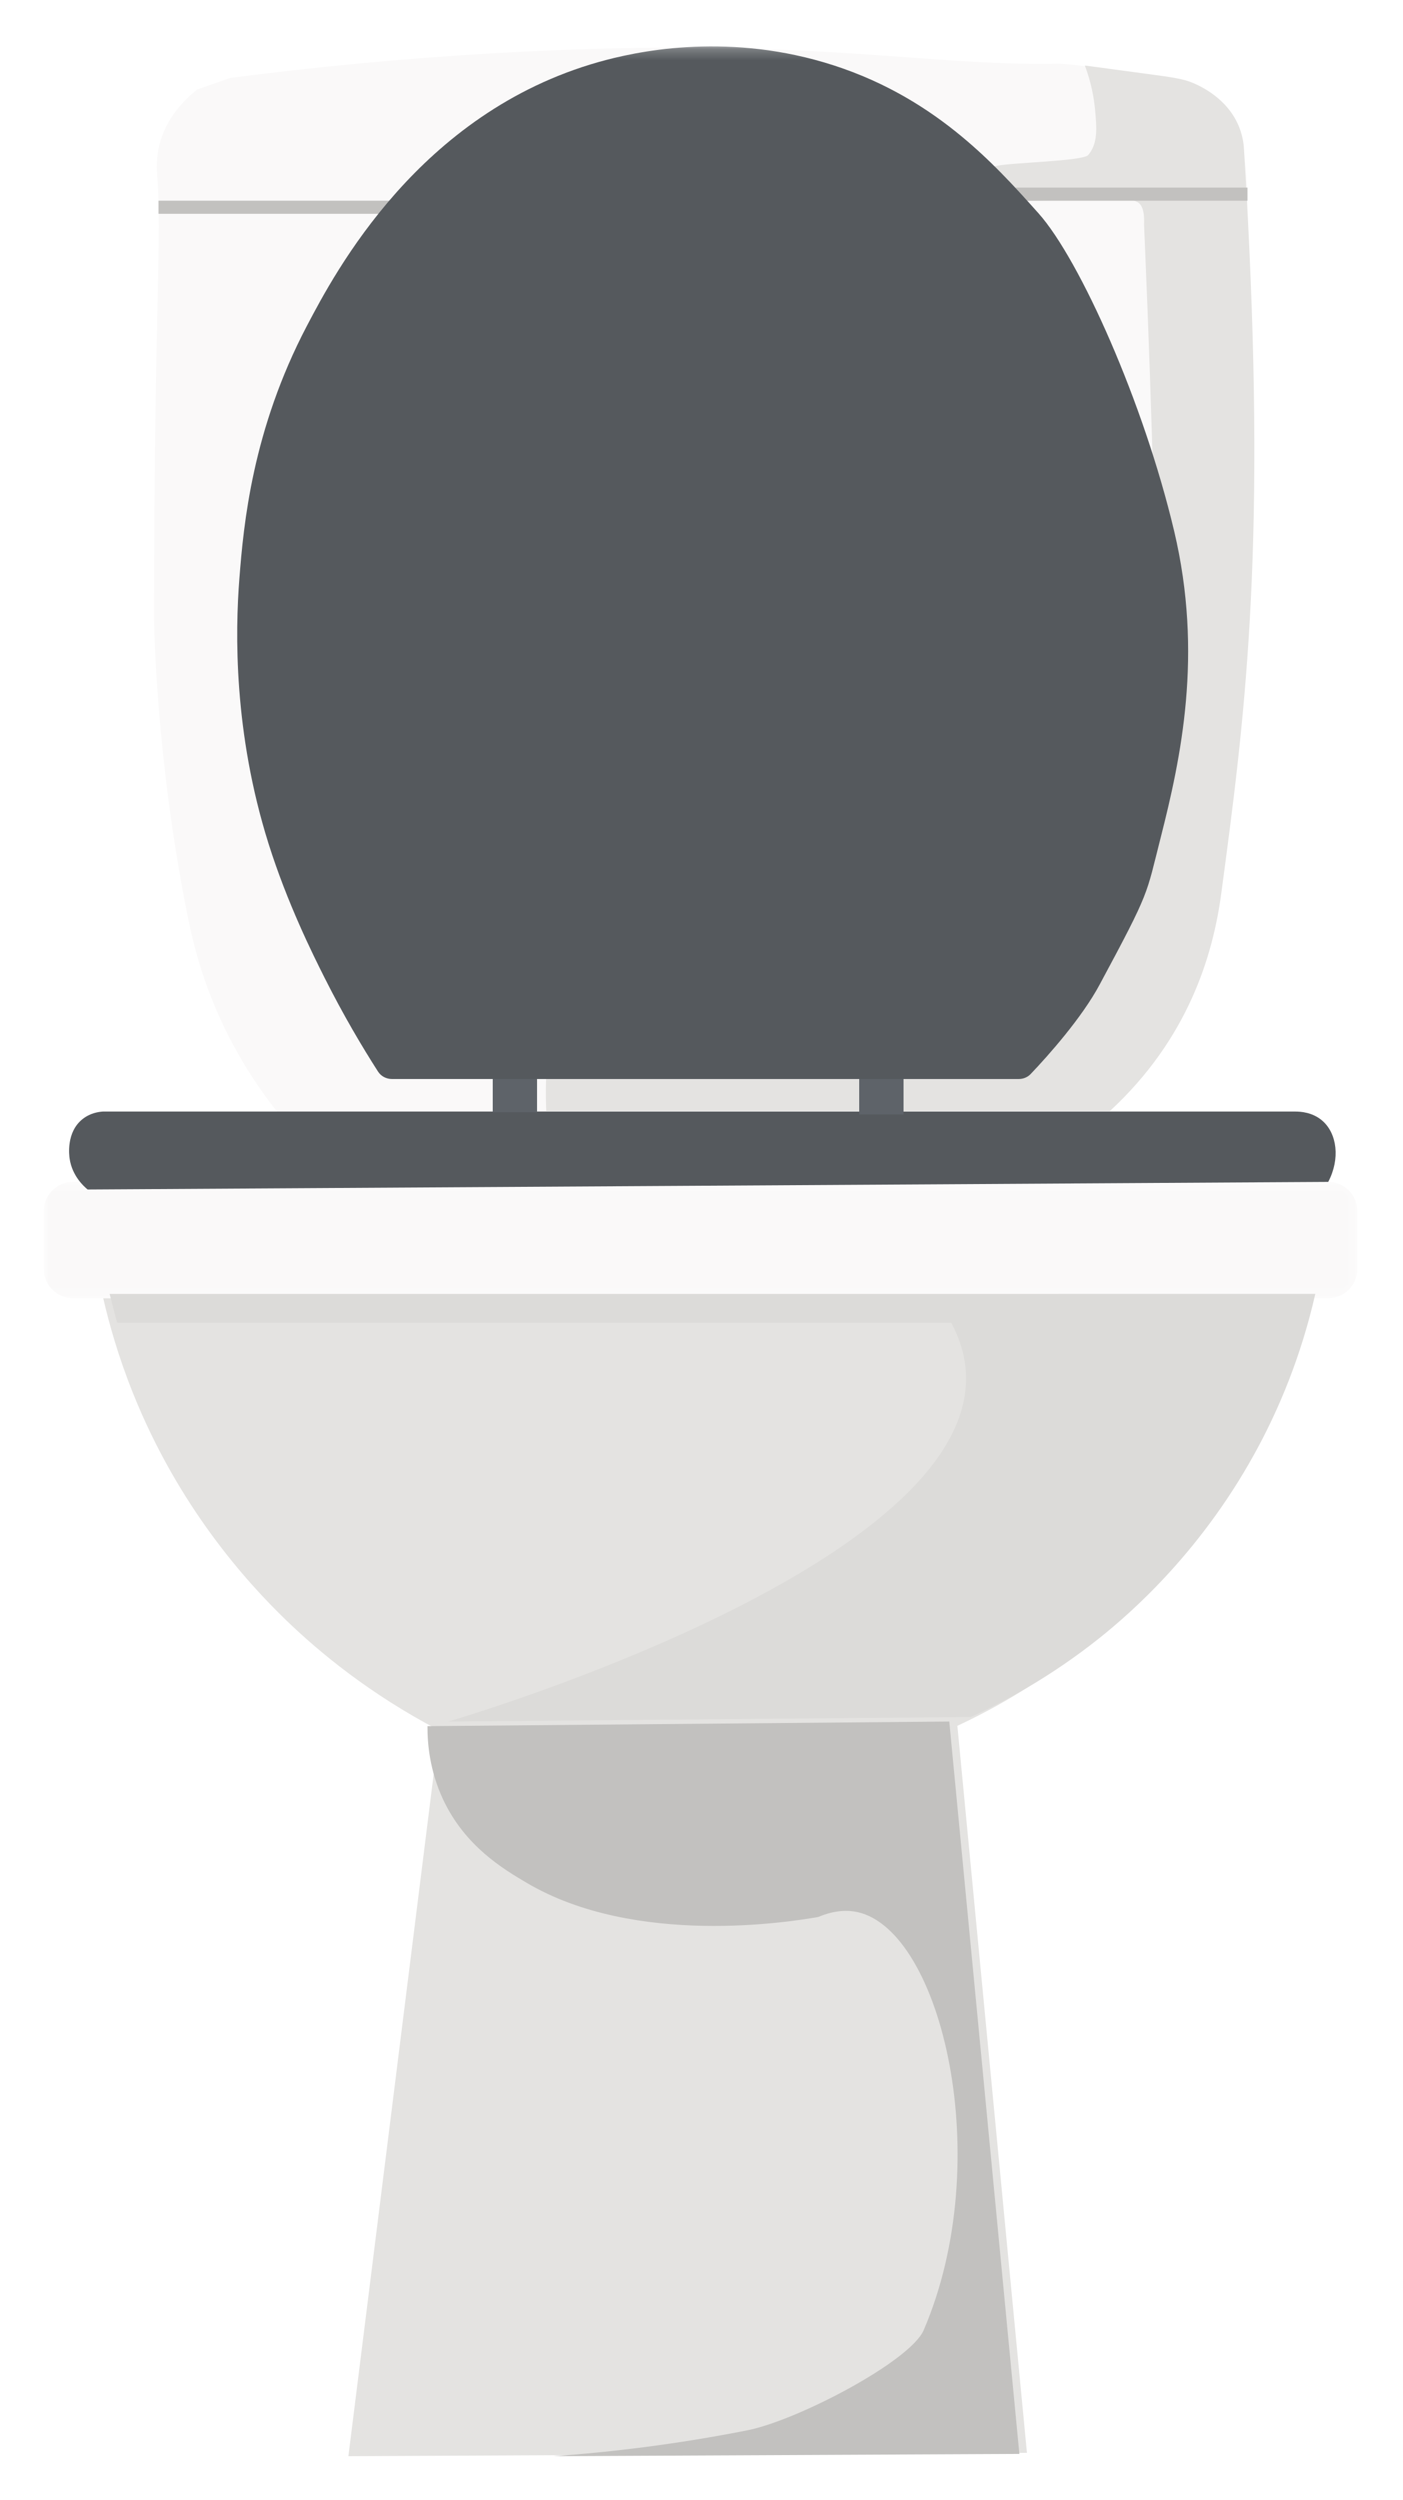 <?xml version="1.0" encoding="UTF-8"?>
<svg width="128px" height="228px" viewBox="0 0 128 228" version="1.1" xmlns="http://www.w3.org/2000/svg" xmlns:xlink="http://www.w3.org/1999/xlink">
    <!-- Generator: Sketch 63.1 (92452) - https://sketch.com -->
    <title>Group 22</title>
    <desc>Created with Sketch.</desc>
    <defs>
        <filter x="-10.0%" y="-5.5%" width="120.0%" height="110.9%" filterUnits="objectBoundingBox" id="filter-1">
            <feOffset dx="0" dy="2" in="SourceAlpha" result="shadowOffsetOuter1"></feOffset>
            <feGaussianBlur stdDeviation="2" in="shadowOffsetOuter1" result="shadowBlurOuter1"></feGaussianBlur>
            <feColorMatrix values="0 0 0 0 0   0 0 0 0 0   0 0 0 0 0  0 0 0 0.021 0" type="matrix" in="shadowBlurOuter1" result="shadowMatrixOuter1"></feColorMatrix>
            <feMerge>
                <feMergeNode in="shadowMatrixOuter1"></feMergeNode>
                <feMergeNode in="SourceGraphic"></feMergeNode>
            </feMerge>
        </filter>
        <polygon id="path-2" points="0 0.204 119.827 0.204 119.827 10.81 0 10.81"></polygon>
        <polygon id="path-4" points="0 220 119.828 220 119.828 0.231 0 0.231"></polygon>
    </defs>
    <g id="Page-1" stroke="none" stroke-width="1" fill="none" fill-rule="evenodd">
        <g id="Spar-vand--Copy" transform="translate(-751, -228)">
            <g id="Group-22" filter="url(#filter-1)" transform="translate(755, 230)">
                <g id="Group-17">
                    <path d="M109.721,16.904 C109.321,22.3 110.029,32.749 108.99,51.927 C108.089,68.419 108.398,77.716 105.465,84.97 C102.818,91.523 98.632,95.525 96.146,98.683 C71.624,98.771 47.102,98.859 22.58,98.947 C20.709,96.8 18.186,93.479 16.119,88.965 C14.26,84.904 13.514,81.504 13.085,79.373 C10.162,64.796 10.055,52.445 10.055,52.445 C10.055,24.751 10.792,17.513 10.341,11.992 C10.31,11.599 10.2,10.419 10.603,8.982 C11.227,6.753 12.72,5.187 13.974,4.167 C14.991,3.815 16.003,3.46 17.017,3.106 C24.669,2.114 32.765,1.329 41.268,0.843 C69.447,-0.761 79.903,2.045 92.479,1.809 C93.396,1.794 96.291,2.192 102.081,2.993 C103.389,3.175 105.222,3.451 106.882,4.823 C108.098,5.827 108.754,7.032 109.106,7.855 C109.27,8.63 109.529,9.97 109.683,11.659 C109.922,14.336 109.759,16.364 109.721,16.904" id="Fill-1" fill="#FAF9F9"></path>
                    <path d="M36.064,153.808 C29.71,150.481 25.139,146.68 22.155,143.808 C18.397,140.192 12.282,133.358 8.171,123.148 C6.766,119.667 5.931,116.616 5.418,114.394 C41.782,114.394 78.146,114.391 114.506,114.391 C113.026,121.026 110.663,126.139 108.77,129.56 C103.112,139.803 95.724,145.672 92.602,147.941 C89.039,150.534 85.757,152.27 83.344,153.391 L89.691,219.692 C69.057,219.793 48.419,219.899 27.785,220 L36.064,153.808 Z" id="Fill-3" fill="#E4E3E1"></path>
                    <g id="Group-7" transform="translate(0, 103.581)">
                        <mask id="mask-3" fill="white">
                            <use xlink:href="#path-2"></use>
                        </mask>
                        <g id="Clip-6"></g>
                        <path d="M117.178,10.81 L2.652,10.81 C1.187,10.81 -0.001,9.627 -0.001,8.17 L-0.001,2.847 C-0.001,1.387 1.187,0.204 2.652,0.204 L117.178,0.204 C118.64,0.204 119.827,1.387 119.827,2.847 L119.827,8.17 C119.827,9.627 118.64,10.81 117.178,10.81" id="Fill-5" fill="#FAF9F9" mask="url(#mask-3)"></path>
                    </g>
                    <path d="M117.178,103.786 C118.284,101.683 117.984,99.372 116.642,98.208 C115.754,97.433 114.639,97.364 114.135,97.37 C82.821,97.37 59.336,97.37 43.68,97.37 C35.167,97.37 22.399,97.37 5.374,97.37 C4.989,97.398 4.224,97.508 3.534,98.057 C2.022,99.253 2.309,101.388 2.353,101.676 C2.592,103.258 3.663,104.209 3.994,104.479 L117.178,103.786 Z" id="Fill-8" fill="#55595D"></path>
                    <mask id="mask-5" fill="white">
                        <use xlink:href="#path-4"></use>
                    </mask>
                    <g id="Clip-11"></g>
                    <polygon id="Fill-10" fill="#5E6369" mask="url(#mask-5)" points="40.954 97.429 44.996 97.429 44.996 93.714 40.954 93.714"></polygon>
                    <path d="M95.284,10.136 C96.173,9.075 96.066,7.704 95.902,5.959 C95.807,4.995 95.584,3.598 94.976,1.975 C96.267,2.148 98.299,2.418 100.832,2.763 C102.914,3.043 103.976,3.193 104.842,3.567 C105.488,3.846 108.015,4.957 109.061,7.613 C109.404,8.482 109.483,9.261 109.502,9.757 C109.581,11.053 109.7,13.112 109.833,15.639 C111.461,47.149 109.515,61.881 107.416,77.508 C106.66,83.138 104.397,90.728 97.269,97.314 L45.837,97.314 C45.683,93.805 46.052,91.074 46.351,89.417 C50.96,63.854 82.907,49.704 92.622,45.401 C95.461,44.142 97.795,43.245 99.125,42.752 C99.84,42.454 100.555,42.152 101.27,41.854 C101.062,34.098 100.791,26.301 100.46,18.47 C100.432,17.833 100.404,17.199 100.379,16.565 C100.353,16.442 100.536,14.885 99.811,14.452 C99.153,14.06 98.183,14.154 98.041,14.185 C94.982,14.198 90.77,14.327 87.705,14.339 C86.643,14.97 86.464,15.636 85.638,14.923 C84.907,14.298 84.514,13.162 84.907,12.327 C85.213,11.687 85.906,11.386 86.81,11.15 C88.061,10.824 94.806,10.711 95.284,10.136 Z" id="Fill-12" fill="#E4E3E1" mask="url(#mask-5)"></path>
                    <polygon id="Fill-13" fill="#5E6369" mask="url(#mask-5)" points="74.388 97.639 78.433 97.639 78.433 94.331 74.388 94.331"></polygon>
                    <polygon id="Fill-14" fill="#C2C1BF" mask="url(#mask-5)" points="10.462 15.499 32.817 15.499 32.817 14.303 10.462 14.303"></polygon>
                    <polygon id="Fill-15" fill="#C2C1BF" mask="url(#mask-5)" points="87.459 14.306 109.81 14.306 109.81 13.11 87.459 13.11"></polygon>
                    <path d="M20.503,72.949 C17.309,62.808 17.454,53.664 17.844,48.702 C18.222,43.902 18.994,35.233 24.025,25.669 C26.552,20.866 34.216,6.299 50.614,1.657 C53.94,0.715 61.926,-1.036 71.185,1.691 C81.033,4.595 86.678,10.904 90.742,15.449 C94.466,19.605 100.319,32.599 103.123,44.439 C105.782,55.673 103.74,65.133 101.888,72.406 C100.533,77.708 100.987,77.127 96.315,85.809 C94.727,88.769 91.728,92.171 90.033,93.945 C89.743,94.249 89.353,94.403 88.937,94.403 L31.769,94.403 C31.246,94.403 30.77,94.161 30.486,93.722 C29.059,91.496 27.339,88.606 25.594,85.134 C24.52,83 22.201,78.339 20.503,72.949" id="Fill-16" fill="#55595D" mask="url(#mask-5)"></path>
                </g>
                <path d="M82.605,153 C66.736,153.139 50.87,153.278 35,153.421 C34.991,154.964 35.184,157.462 36.434,160.124 C38.442,164.396 41.944,166.464 44.04,167.703 C53.978,173.578 68.151,171.261 70.65,170.824 C72.23,170.163 73.413,170.198 74.231,170.378 C81.917,172.076 86.906,193.056 80.271,208.503 C79.05,211.339 68.766,216.734 64.17,217.641 C57.778,218.903 51.84,219.621 46.502,220 C60.668,219.934 74.834,219.864 89,219.791 L82.605,153 Z" id="Fill-18" fill="#C2C1BF"></path>
                <path d="M6.893,116.637 L82.785,116.637 C83.659,118.27 84.056,119.811 84.123,121.252 C84.961,138.556 39.437,152.255 36.899,153 C52.792,152.86 68.681,152.724 84.574,152.587 C87.642,151.183 91.848,148.932 96.273,145.413 C99.24,143.047 105.848,137.295 110.908,127.736 C112.591,124.559 114.65,119.925 116,114 C79.335,114 42.668,114.003 6,114.003 L6.677,116.609 L6.893,116.637 Z" id="Fill-20" fill="#DCDBD9"></path>
            </g>
        </g>
    </g>
</svg>